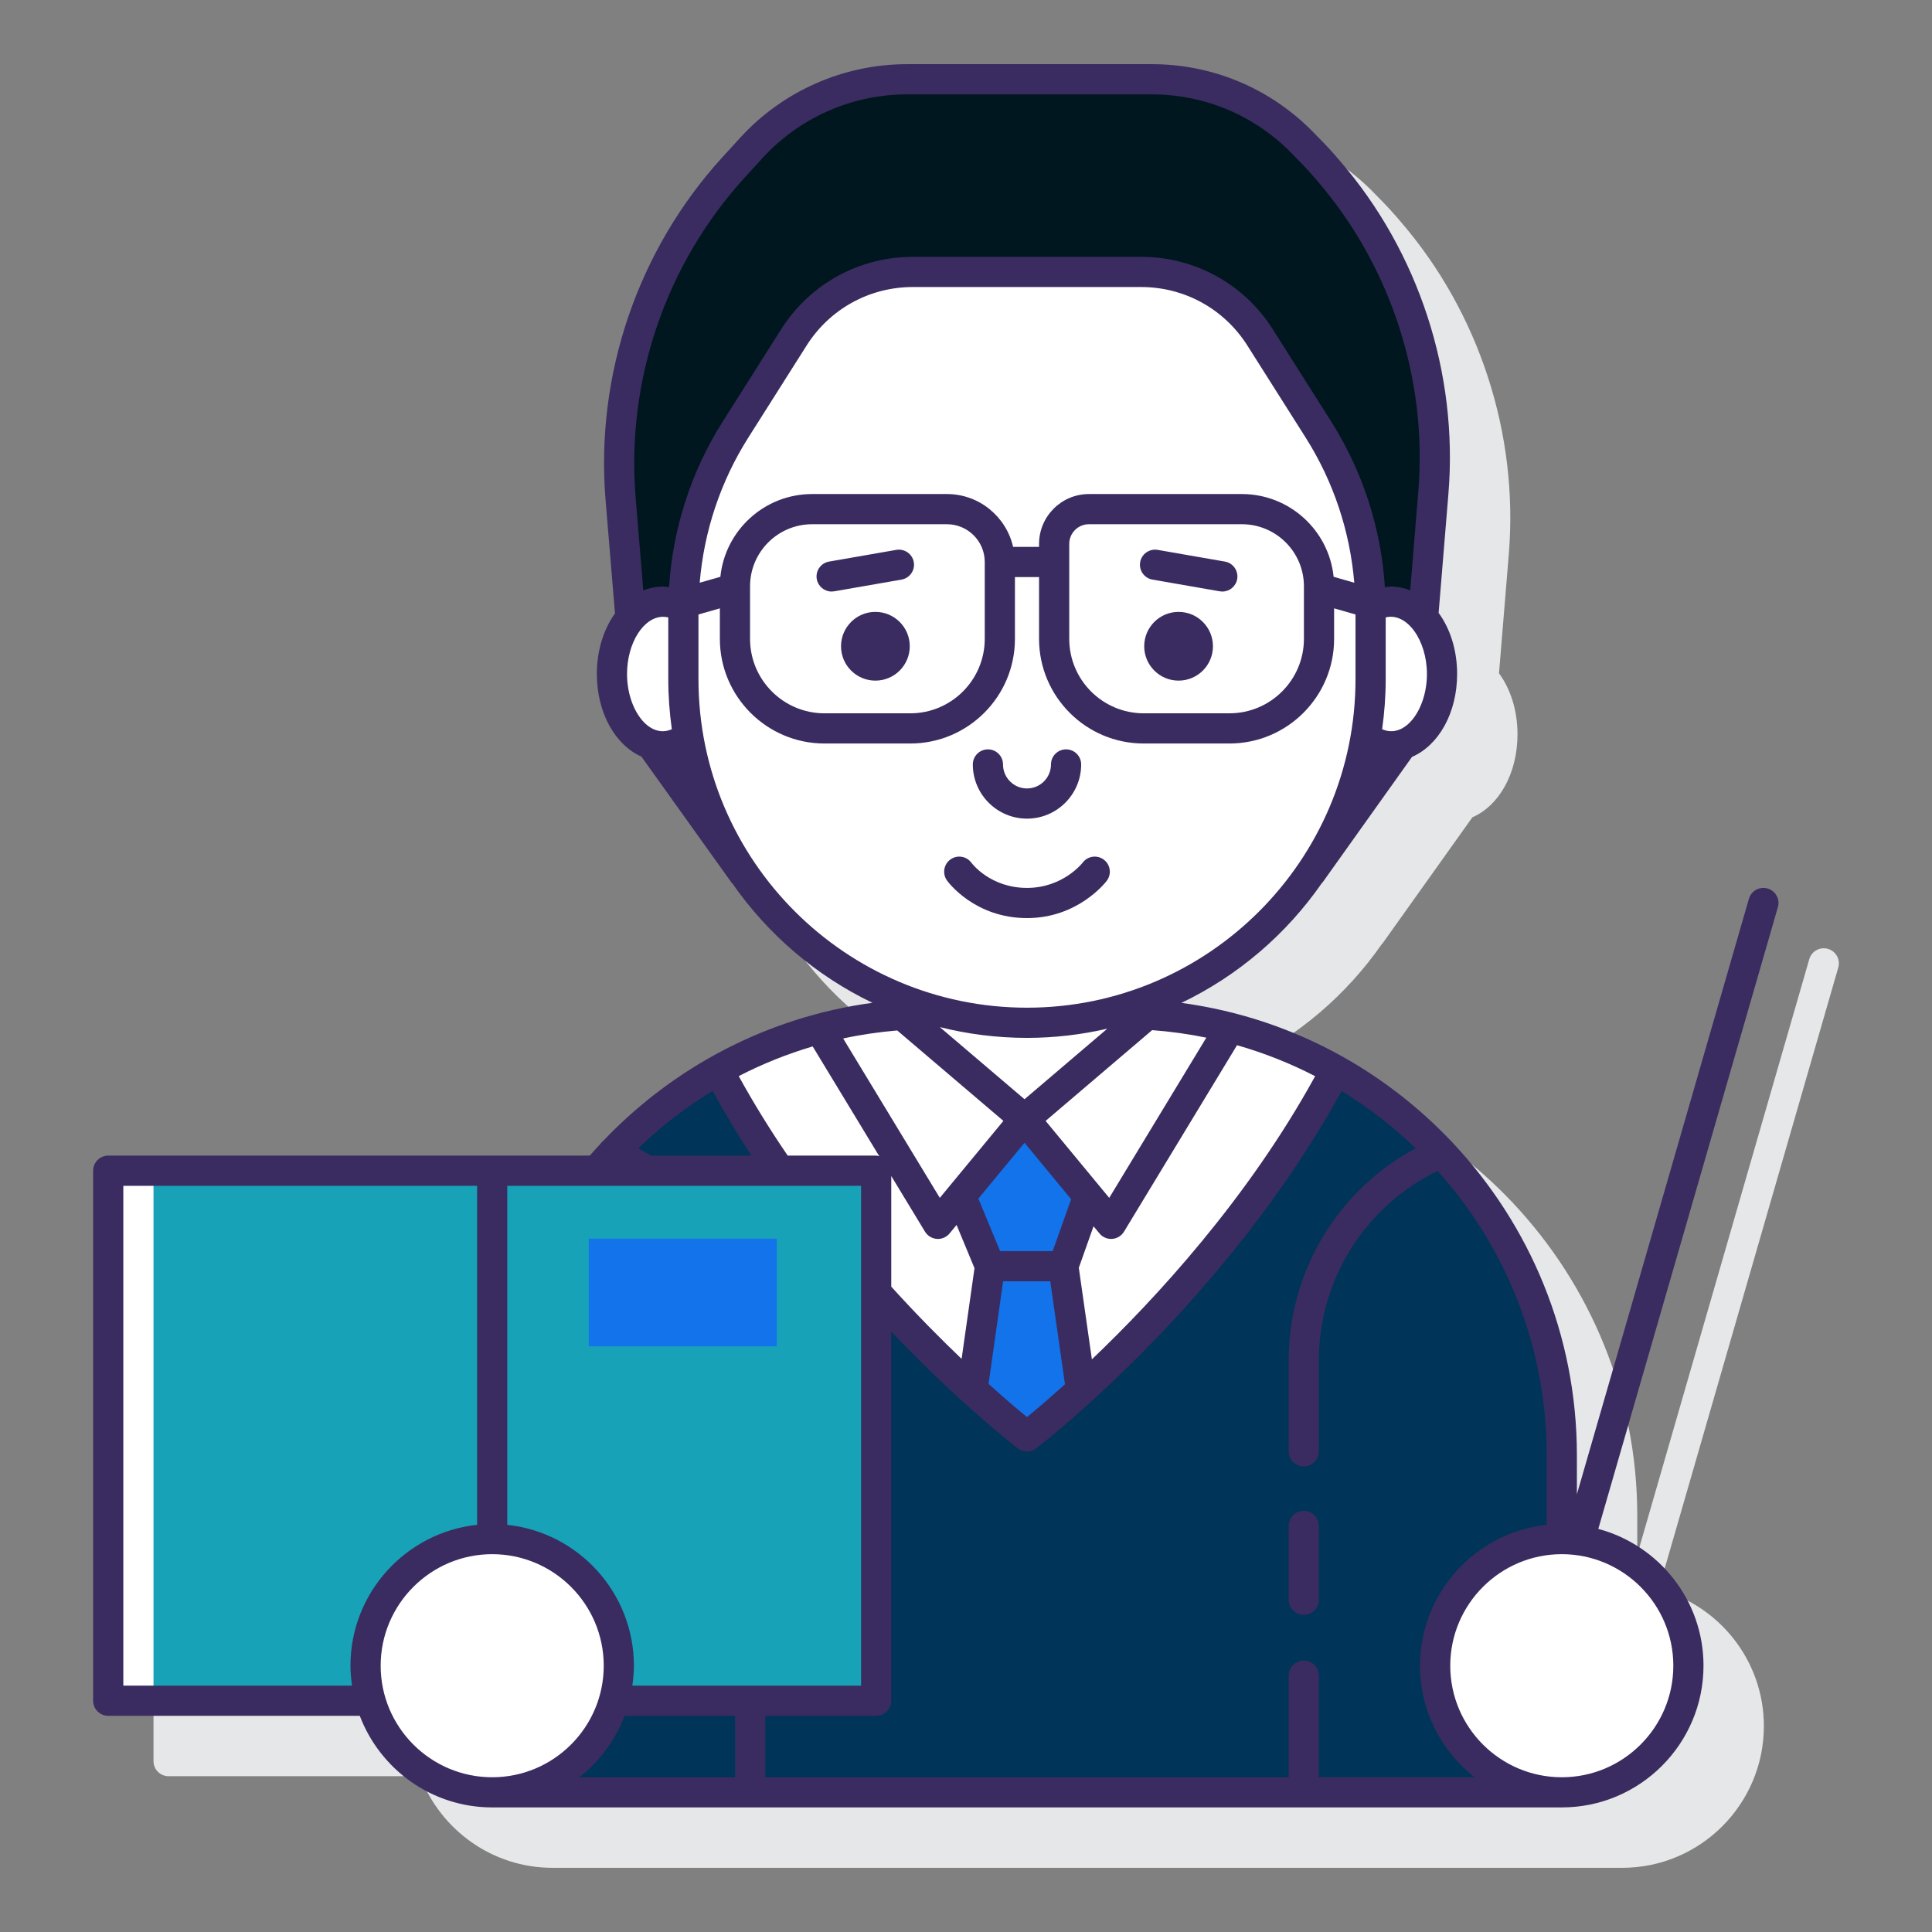 <?xml version="1.0"?>
<svg xmlns="http://www.w3.org/2000/svg" id="Layer_1" enable-background="new 0 0 128 128" height="512px" viewBox="0 0 128 128" width="512px" class=""><rect x="0" y="0" width="128" height="128" fill="#808080" stroke="none"/><g><path d="m121.107 62.865c-.532-.152-1.085.152-1.238.684l-11.396 39.453v-2.581c0-7.997-3.124-15.275-8.208-20.691-.042-.051-.083-.099-.133-.14-4.633-4.873-10.865-8.207-17.848-9.151 3.743-1.795 6.942-4.543 9.29-7.926.012-.015.031-.02.042-.036l5.934-8.33c1.754-.756 2.989-2.898 2.989-5.495 0-1.589-.465-3.008-1.226-4.044l.651-7.915s0 0 0-.001c.65-7.964-1.973-15.998-7.19-22.033-.454-.538-.92-1.046-1.418-1.545l-.44-.45c-2.835-2.845-6.606-4.412-10.617-4.412h-16.203c-4.197 0-8.225 1.773-11.05 4.867l-1.168 1.278c-5.606 6.136-8.435 14.408-7.76 22.698l.626 7.549c-.746 1.033-1.201 2.436-1.201 4.008 0 2.578 1.218 4.707 2.952 5.477l5.972 8.349c.014.02.036.03.052.048 2.347 3.376 5.543 6.119 9.28 7.912-6.984.945-13.215 4.278-17.848 9.151-.051.042-.093.09-.135.142-.256.273-.506.551-.752.833h-31.894c-.552 0-1 .447-1 1v35.115c0 .553.448 1 1 1h16.667c1.345 3.541 4.765 6.069 8.772 6.069h70.863c5.177 0 9.389-4.212 9.389-9.39 0-4.34-2.963-7.991-6.97-9.062l11.899-41.193c.154-.53-.152-1.084-.683-1.238z" fill="#e6e7e8" data-original="#E6E7E8" class=""/><path d="m74.208 67.156h-.961c-1.673.392-3.414.605-5.207.605s-3.534-.214-5.207-.605h-.96c-16.162 0-29.265 13.102-29.265 29.265v22.327h70.863v-22.327c.001-16.163-13.101-29.265-29.263-29.265z" fill="#fff" data-original="#FFF" class=""/><path d="m67.968 95.11c.046-.009.073-.016.073-.016s.026.007.072.017c.233-.181 1.552-1.225 3.509-3.006l-1.173-8.213h-4.857l-1.164 8.184c1.972 1.796 3.304 2.851 3.54 3.034z" fill="#fa759e" data-original="#FA759E" class="active-path" style="fill:#1273EB" data-old_color="#fa759e"/><path d="m51.643 77.564c-1.442-2.087-2.823-4.315-4.062-6.667-3.072 1.724-5.792 3.996-8.052 6.667z" fill="#0089ef" data-original="#0089EF" class="" style="fill:#003459" data-old_color="#0089ef"/><path d="m103.472 101.969v-5.548c0-10.968-6.043-20.513-14.972-25.524-7.584 14.397-20.46 24.27-20.46 24.27s-4.642-3.562-9.992-9.521v27.034h-17.382c-1.007 3.502-4.228 6.068-8.054 6.069h70.856c-4.632-.002-8.386-3.757-8.386-8.389.001-4.635 3.757-8.391 8.39-8.391z" fill="#0089ef" data-original="#0089EF" class="" style="fill:#003459" data-old_color="#0089ef"/><path d="m67.876 74.141-4.211 5.096 1.927 4.653h4.857l1.649-4.641z" fill="#fa759e" data-original="#FA759E" class="active-path" style="fill:#1273EB" data-old_color="#fa759e"/><path d="m94.967 32.611-.775 9.425v5.485l-7.392 10.375c2.528-3.675 4.008-8.116 4.008-12.899v-4.612c0-4.229-1.198-8.358-3.464-11.933l-3.806-6.012-.05-.081c-1.712-2.709-4.693-4.34-7.885-4.34h-15.125c-3.192 0-6.173 1.631-7.885 4.34l-3.857 6.092c-2.266 3.575-3.464 7.703-3.464 11.933v4.612c0 4.783 1.48 9.224 4.008 12.899l-7.421-10.375v-5.485l-.745-9.022c-.654-8.046 2.064-15.991 7.502-21.942l1.168-1.279c2.648-2.9 6.394-4.541 10.311-4.541h16.202c3.716 0 7.28 1.48 9.909 4.118l.433.443c.483.483.936.977 1.369 1.49 5.066 5.862 7.593 13.535 6.959 21.309z" fill="#d4fbff" data-original="#D4FBFF" class="" style="fill:#00171F" data-old_color="#d4fbff"/><path d="m92.146 39.863c-.478 0-.931.142-1.344.394 0 .042.004.084.004.127v4.612c0 1.298-.115 2.569-.323 3.808.493.395 1.055.638 1.662.638 1.874 0 3.393-2.144 3.393-4.79 0-2.645-1.519-4.789-3.392-4.789z" fill="#fff" data-original="#FFF" class=""/><path d="m45.275 44.996v-4.612c0-.042.004-.084.004-.127-.412-.252-.866-.394-1.344-.394-1.874 0-3.393 2.144-3.393 4.79 0 2.645 1.519 4.79 3.393 4.79.607 0 1.169-.244 1.663-.638-.209-1.24-.323-2.511-.323-3.809z" fill="#fff" data-original="#FFF" class=""/><path d="m68.041 67.762c-12.573 0-22.766-10.193-22.766-22.766v-4.612c0-4.224 1.2-8.36 3.459-11.929l3.862-6.099c1.711-2.702 4.686-4.339 7.884-4.339h15.12c3.198 0 6.173 1.637 7.884 4.339l3.862 6.099c2.26 3.568 3.459 7.705 3.459 11.929v4.612c.002 12.573-10.191 22.766-22.764 22.766z" fill="#fff" data-original="#FFF" class=""/><path d="m7.17 77.564h50.879v35.115h-50.879z" fill="#ffd7e5" data-original="#FFD7E5" class="" style="fill:#17A2B8" data-old_color="#ffd7e5"/><path d="m7.17 77.564h3v35.115h-3z" fill="#fff" data-original="#FFF" class=""/><path d="m39.008 82.064h12.459v7.13h-12.459z" fill="#fa759e" data-original="#FA759E" class="active-path" style="fill:#1273EB" data-old_color="#fa759e"/><circle cx="103.472" cy="110.358" fill="#fff" r="8.39" data-original="#FFF" class=""/><circle cx="32.609" cy="110.358" fill="#fff" r="8.39" data-original="#FFF" class=""/><g fill="#3a2c60"><path d="m86.378 100.095c-.552 0-1 .447-1 1v4.892c0 .553.448 1 1 1s1-.447 1-1v-4.892c0-.553-.447-1-1-1z" data-original="#3A2C60" class=""/><path d="m73.326 58.356c.333-.439.247-1.067-.193-1.4-.442-.335-1.069-.247-1.401.193-.013.017-1.298 1.677-3.691 1.677-2.404 0-3.623-1.586-3.681-1.664-.324-.443-.946-.543-1.392-.22-.448.323-.549.948-.226 1.396.073.102 1.835 2.488 5.299 2.488 3.375 0 5.208-2.368 5.285-2.47z" data-original="#3A2C60" class=""/><circle cx="57.997" cy="42.816" r="2.277" data-original="#3A2C60" class=""/><circle cx="78.084" cy="42.816" r="2.277" data-original="#3A2C60" class=""/><path d="m68.041 54.237c1.979 0 3.589-1.61 3.589-3.59 0-.553-.448-1-1-1s-1 .447-1 1c0 .877-.713 1.59-1.589 1.59s-1.589-.713-1.589-1.59c0-.553-.448-1-1-1s-1 .447-1 1c0 1.98 1.61 3.59 3.589 3.59z" data-original="#3A2C60" class=""/><path d="m76.353 38.4 4.458.776c.058.01.116.015.172.015.477 0 .899-.343.984-.828.095-.544-.27-1.062-.814-1.157l-4.458-.776c-.546-.09-1.062.271-1.157.813-.093.544.271 1.063.815 1.157z" data-original="#3A2C60" class=""/><path d="m59.385 36.43-4.458.776c-.544.095-.909.613-.814 1.157.085.485.507.828.984.828.057 0 .115-.005.172-.015l4.458-.776c.544-.095.909-.613.814-1.157-.094-.543-.613-.903-1.156-.813z" data-original="#3A2C60" class=""/><path d="m117.107 58.865c-.532-.152-1.085.152-1.238.684l-11.396 39.453v-2.581c0-7.991-3.119-15.261-8.197-20.675-.047-.06-.095-.115-.153-.162-2.084-2.19-4.489-4.071-7.143-5.562-.005-.003-.008-.008-.013-.011-.003-.002-.007-.001-.011-.003-3.242-1.816-6.851-3.048-10.685-3.565 3.748-1.795 6.951-4.545 9.302-7.931.012-.015.031-.02.042-.036l5.934-8.33c1.754-.756 2.989-2.898 2.989-5.495 0-1.589-.465-3.008-1.226-4.044l.651-7.915s0 0 0-.001c.65-7.964-1.973-15.998-7.19-22.033-.454-.538-.92-1.046-1.418-1.545l-.44-.45c-2.835-2.845-6.606-4.412-10.617-4.412h-16.202c-4.197 0-8.225 1.773-11.05 4.867l-1.168 1.278c-5.606 6.136-8.435 14.408-7.76 22.698l.626 7.549c-.746 1.033-1.201 2.436-1.201 4.008 0 2.578 1.218 4.707 2.952 5.477l5.972 8.349c.014.02.036.03.052.048 2.348 3.377 5.545 6.121 9.284 7.914-6.97.943-13.187 4.268-17.817 9.126-.083.062-.15.137-.211.224-.238.254-.473.51-.702.773h-31.903c-.552 0-1 .447-1 1v35.115c0 .553.448 1 1 1h16.667c1.345 3.541 4.765 6.069 8.772 6.069h70.863c5.177 0 9.389-4.212 9.389-9.39 0-4.34-2.963-7.991-6.97-9.062l11.899-41.193c.154-.528-.152-1.082-.683-1.236zm-75.213 52.814c.061-.433.104-.871.104-1.32 0-4.84-3.681-8.834-8.389-9.335v-22.46h23.439v33.115zm5.318-39.403c.815 1.484 1.677 2.913 2.573 4.288h-6.661c-.273-.17-.552-.331-.837-.486 1.496-1.439 3.145-2.716 4.925-3.802zm4.976 4.287c-1.141-1.672-2.235-3.429-3.245-5.267 1.554-.804 3.194-1.461 4.899-1.968l4.412 7.276c-.069-.015-.133-.042-.206-.042h-5.86zm17.555 6.328h-3.483l-1.441-3.48 3.058-3.699 3.089 3.738zm-1.702 10.994c-.545-.445-1.431-1.192-2.547-2.2l.966-6.795h3.123l.974 6.822c-1.098.988-1.978 1.733-2.516 2.173zm1.234-19.622 7.057-6.014c1.219.091 2.418.258 3.59.499l-6.433 10.614zm-1.398-1.436-5.609-4.778c1.849.463 3.782.713 5.773.713 1.829 0 3.608-.215 5.32-.608zm-8.435-4.557 7.036 5.992-4.213 5.099-6.403-10.559c1.167-.254 2.364-.427 3.58-.532zm-.394 9.644 2.236 3.687c.168.276.459.455.782.479.024.002.049.003.073.003.297 0 .58-.132.771-.363l.466-.564 1.187 2.865-.854 6.007c-1.394-1.331-2.988-2.937-4.661-4.784zm13.292 12.146-.866-6.066.976-2.75.393.475c.191.231.474.363.771.363.024 0 .048-.001.073-.003.323-.023.615-.202.782-.479l7.487-12.352c1.805.515 3.536 1.206 5.175 2.052-4.445 8.1-10.555 14.722-14.791 18.76zm16.016-51.845c-.314-3.076-2.92-5.483-6.077-5.483h-10.136c-1.821 0-3.303 1.482-3.303 3.304v.197h-1.719c-.457-2-2.243-3.501-4.38-3.501h-8.938c-3.157 0-5.763 2.407-6.077 5.483l-1.369.391c.285-3.411 1.379-6.706 3.222-9.616l3.862-6.1c1.537-2.426 4.168-3.874 7.039-3.874h15.121c2.871 0 5.502 1.448 7.039 3.874l3.862 6.1c1.843 2.91 2.937 6.204 3.222 9.616zm-17.516-2.18c0-.719.584-1.304 1.303-1.304h10.136c2.266 0 4.109 1.844 4.109 4.109v3.486c0 2.72-2.212 4.932-4.931 4.932h-5.686c-2.719 0-4.931-2.212-4.931-4.932zm-5.598 1.197v5.095c0 2.72-2.212 4.932-4.931 4.932h-5.686c-2.719 0-4.932-2.212-4.932-4.932v-3.486c0-2.266 1.843-4.109 4.109-4.109h8.938c1.379-.001 2.502 1.122 2.502 2.5zm-20.731 11.08c-1.507.675-2.968-1.304-2.968-3.659 0-2.054 1.096-3.789 2.393-3.789.113 0 .227.014.339.042v4.091c0 1.125.084 2.231.236 3.315zm50.027-3.66c0 2.355-1.458 4.333-2.967 3.66 0 0-.001-.001-.001-.001.152-1.084.236-2.19.236-3.316v-4.091c1.407-.346 2.732 1.515 2.732 3.748zm-45.184-32.906 1.168-1.278c2.447-2.68 5.937-4.216 9.573-4.216h16.202c3.476 0 6.743 1.358 9.193 3.817l.441.451c.466.466.895.934 1.32 1.438 4.876 5.641 7.325 13.14 6.718 20.572l-.539 6.578c-.405-.158-.836-.245-1.286-.245-.132 0-.261.026-.392.041-.247-3.898-1.463-7.668-3.562-10.984l-3.862-6.1c-1.905-3.008-5.168-4.804-8.729-4.804h-15.119c-3.56 0-6.823 1.796-8.729 4.804l-3.862 6.1c-2.1 3.316-3.315 7.087-3.562 10.984-.13-.015-.259-.041-.392-.041-.46 0-.901.089-1.314.254l-.511-6.185c-.628-7.737 2.012-15.458 7.244-21.186zm-3.079 33.25v-4.286l1.418-.405v2.022c0 3.822 3.109 6.932 6.932 6.932h5.686c3.822 0 6.931-3.109 6.931-6.932v-4.095h1.598v4.095c0 3.822 3.109 6.932 6.931 6.932h5.686c3.822 0 6.931-3.109 6.931-6.932v-2.022l1.418.405v4.286c0 12.002-9.764 21.766-21.766 21.766-12.001 0-21.765-9.764-21.765-21.766zm-38.105 66.683v-33.116h23.439v22.46c-4.709.501-8.39 4.495-8.39 9.335 0 .449.043.888.104 1.32h-15.153zm17.05-1.321c0-4.074 3.315-7.39 7.39-7.39 4.074 0 7.389 3.315 7.389 7.39s-3.315 7.39-7.389 7.39c-4.075 0-7.39-3.315-7.39-7.39zm16.161 3.321h7.322v4.069h-10.321c1.34-1.049 2.385-2.452 2.999-4.069zm45.997 4.069v-6.731c0-.553-.448-1-1-1s-1 .447-1 1v6.731h-34.675v-4.069h7.345c.552 0 1-.447 1-1v-24.457c4.478 4.713 8.104 7.523 8.384 7.738.179.138.394.206.608.206s.429-.068.608-.206c.521-.4 12.599-9.76 20.236-23.677 1.774 1.082 3.417 2.358 4.907 3.792-5.153 2.77-8.414 8.143-8.414 14.075v6.003c0 .553.448 1 1 1s1-.447 1-1v-6.003c0-5.383 3.07-10.239 7.872-12.574 4.488 5.004 7.222 11.61 7.222 18.846v4.603c-4.709.501-8.39 4.495-8.39 9.335 0 3 1.42 5.67 3.617 7.39h-10.32zm23.484-7.39c0 4.074-3.315 7.39-7.389 7.39-4.075 0-7.39-3.315-7.39-7.39s3.315-7.39 7.39-7.39c4.074.001 7.389 3.316 7.389 7.39z" data-original="#3A2C60" class=""/></g></g> </svg>
